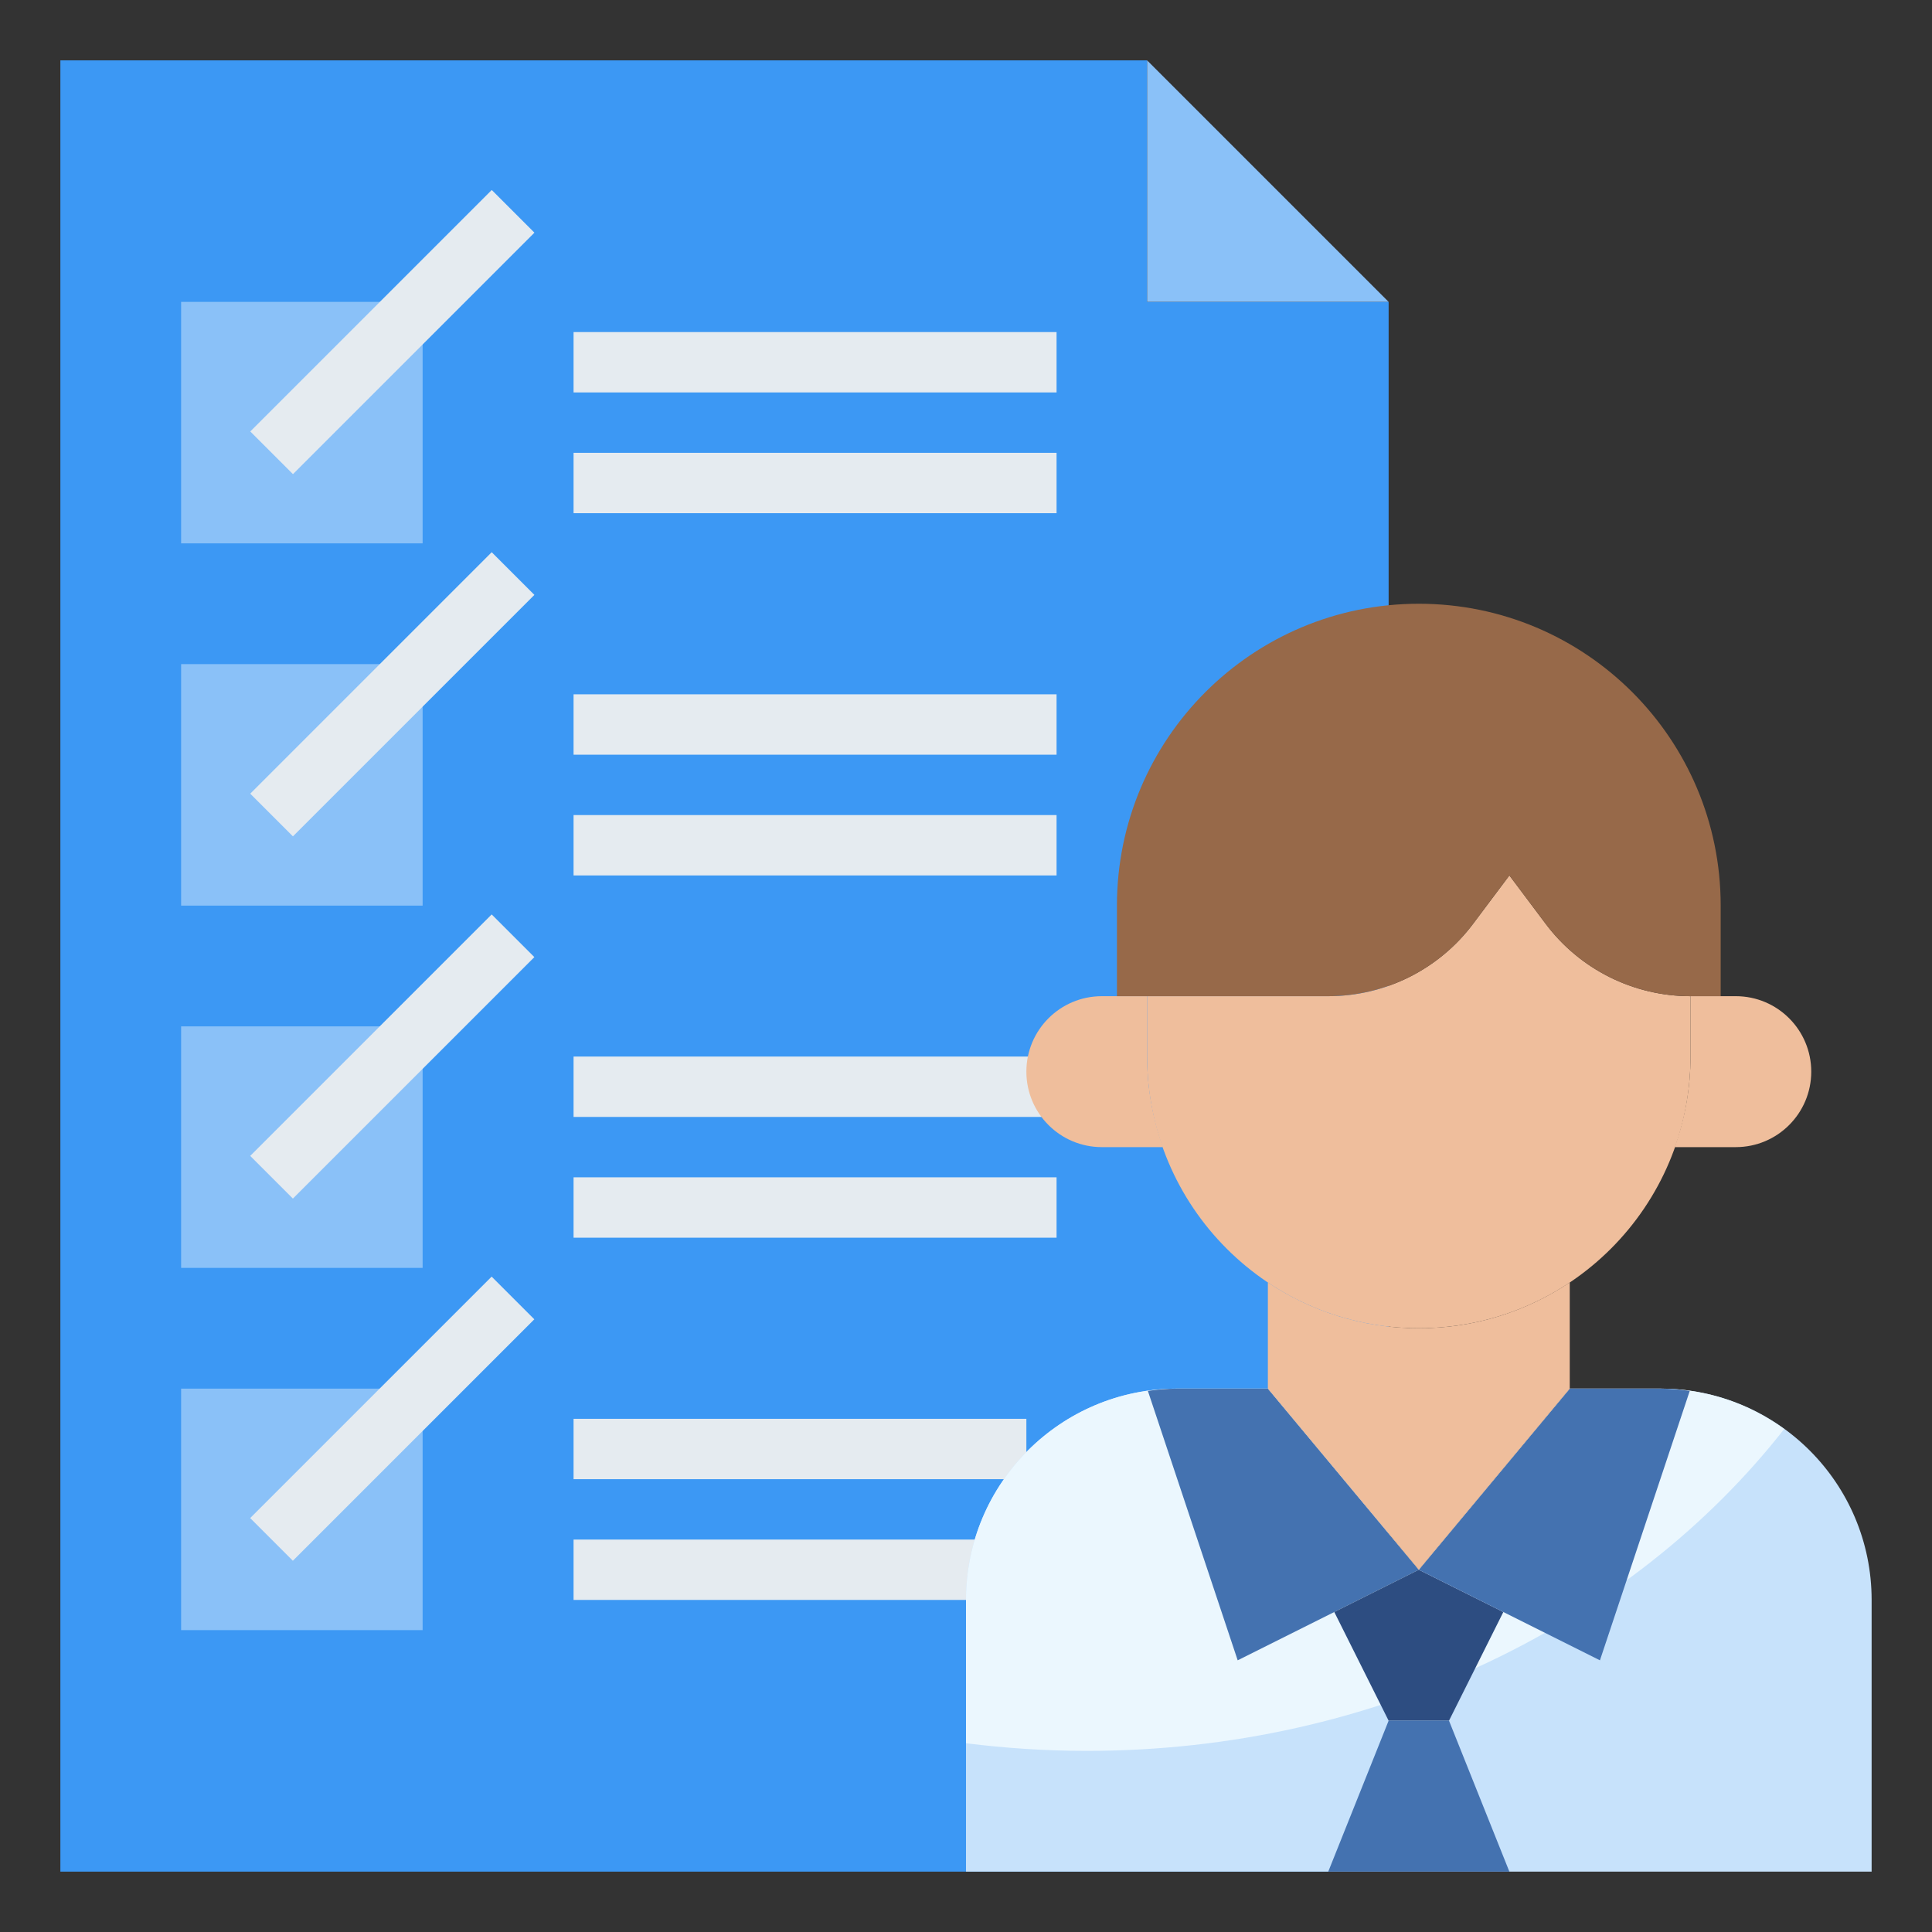 <svg id="Layer_3" enable-background="new 0 0 64 64" height="512" viewBox="0 0 64 64" width="512" xmlns="http://www.w3.org/2000/svg"><rect x="0" y="0" width="64" height="64" fill="#333333" stroke="none"/><g><path d="m46 62h-44v-60h36v8h8z" fill="#3c98f4"/><g><path d="m19 35h16v2h-16z" fill="#e5ebf0"/></g><g><path d="m19 47h15v2h-15z" fill="#e5ebf0"/></g><g><path d="m19 51h15v2h-15z" fill="#e5ebf0"/></g><path d="m55 46h-3l-5 6-5-6h-3c-3.866 0-7 3.134-7 7v9h30v-9c0-3.866-3.134-7-7-7z" fill="#c7e2fb"/><path d="m52 46-5 6-5-6h-3c-3.866 0-7 3.134-7 7v4.747c1.307.164 2.641.253 4 .253 9.595 0 18.059-4.225 23.104-10.662-1.154-.838-2.569-1.338-4.104-1.338z" fill="#ebf7fe"/><path d="m38.025 46.076 2.975 8.924 6-3-5-6h-3.001c-.331 0-.655.031-.974.076z" fill="#4472b0"/><g><path d="m47 52-2.8 1.4 1.8 3.6h2l1.8-3.6z" fill="#2d4d81"/></g><path d="m55.975 46.076c-.319-.045-.643-.076-.974-.076h-3.001l-5 6 6 3z" fill="#4472b0"/><path d="m47 44c-1.851 0-3.57-.56-5-1.518v3.518l5 6 5-6v-3.518c-1.43.958-3.149 1.518-5 1.518z" fill="#efbe9c"/><path d="m50 62-2-5h-2l-2 5z" fill="#4472b0"/><path d="m56 33v2c0 4.971-4.029 9-9 9-4.971 0-9-4.029-9-9v-2h6c1.889 0 3.667-.889 4.8-2.4l1.2-1.6 1.2 1.6c1.133 1.511 2.911 2.4 4.8 2.4z" fill="#efbe9c"/><path d="m38 35v-2h-1.5c-1.381 0-2.5 1.119-2.5 2.5s1.119 2.5 2.5 2.5h2.023c-.333-.94-.523-1.946-.523-3z" fill="#efbe9c"/><g><path d="m47 20c-5.523 0-10 4.477-10 10v3h1 6c1.889 0 3.667-.889 4.8-2.4l1.2-1.6 1.2 1.6c1.133 1.511 2.911 2.4 4.8 2.4h1v-3c0-5.523-4.477-10-10-10z" fill="#976949"/></g><path d="m57.5 33h-1.5v2c0 1.054-.19 2.06-.523 3h2.023c1.381 0 2.5-1.119 2.5-2.5s-1.119-2.5-2.5-2.5z" fill="#efbe9c"/><g fill="#8ac1f8"><path d="m46 10-8-8v8z"/><path d="m6 10h8v8h-8z"/><path d="m6 22h8v8h-8z"/><path d="m6 34h8v8h-8z"/><path d="m6 46h8v8h-8z"/></g><g><path d="m7.343 10h11.314v2h-11.314z" fill="#e5ebf0" transform="matrix(.707 -.707 .707 .707 -3.971 12.414)"/></g><g><path d="m7.343 22h11.314v2h-11.314z" fill="#e5ebf0" transform="matrix(.707 -.707 .707 .707 -12.456 15.929)"/></g><g><path d="m7.343 34h11.314v2h-11.314z" fill="#e5ebf0" transform="matrix(.707 -.707 .707 .707 -20.941 19.444)"/></g><g><path d="m7.343 46h11.314v2h-11.314z" fill="#e5ebf0" transform="matrix(.707 -.707 .707 .707 -29.426 22.958)"/></g><g><path d="m19 11h16v2h-16z" fill="#e5ebf0"/></g><g><path d="m19 15h16v2h-16z" fill="#e5ebf0"/></g><g><path d="m19 23h16v2h-16z" fill="#e5ebf0"/></g><g><path d="m19 27h16v2h-16z" fill="#e5ebf0"/></g><g><path d="m19 39h16v2h-16z" fill="#e5ebf0"/></g></g></svg>